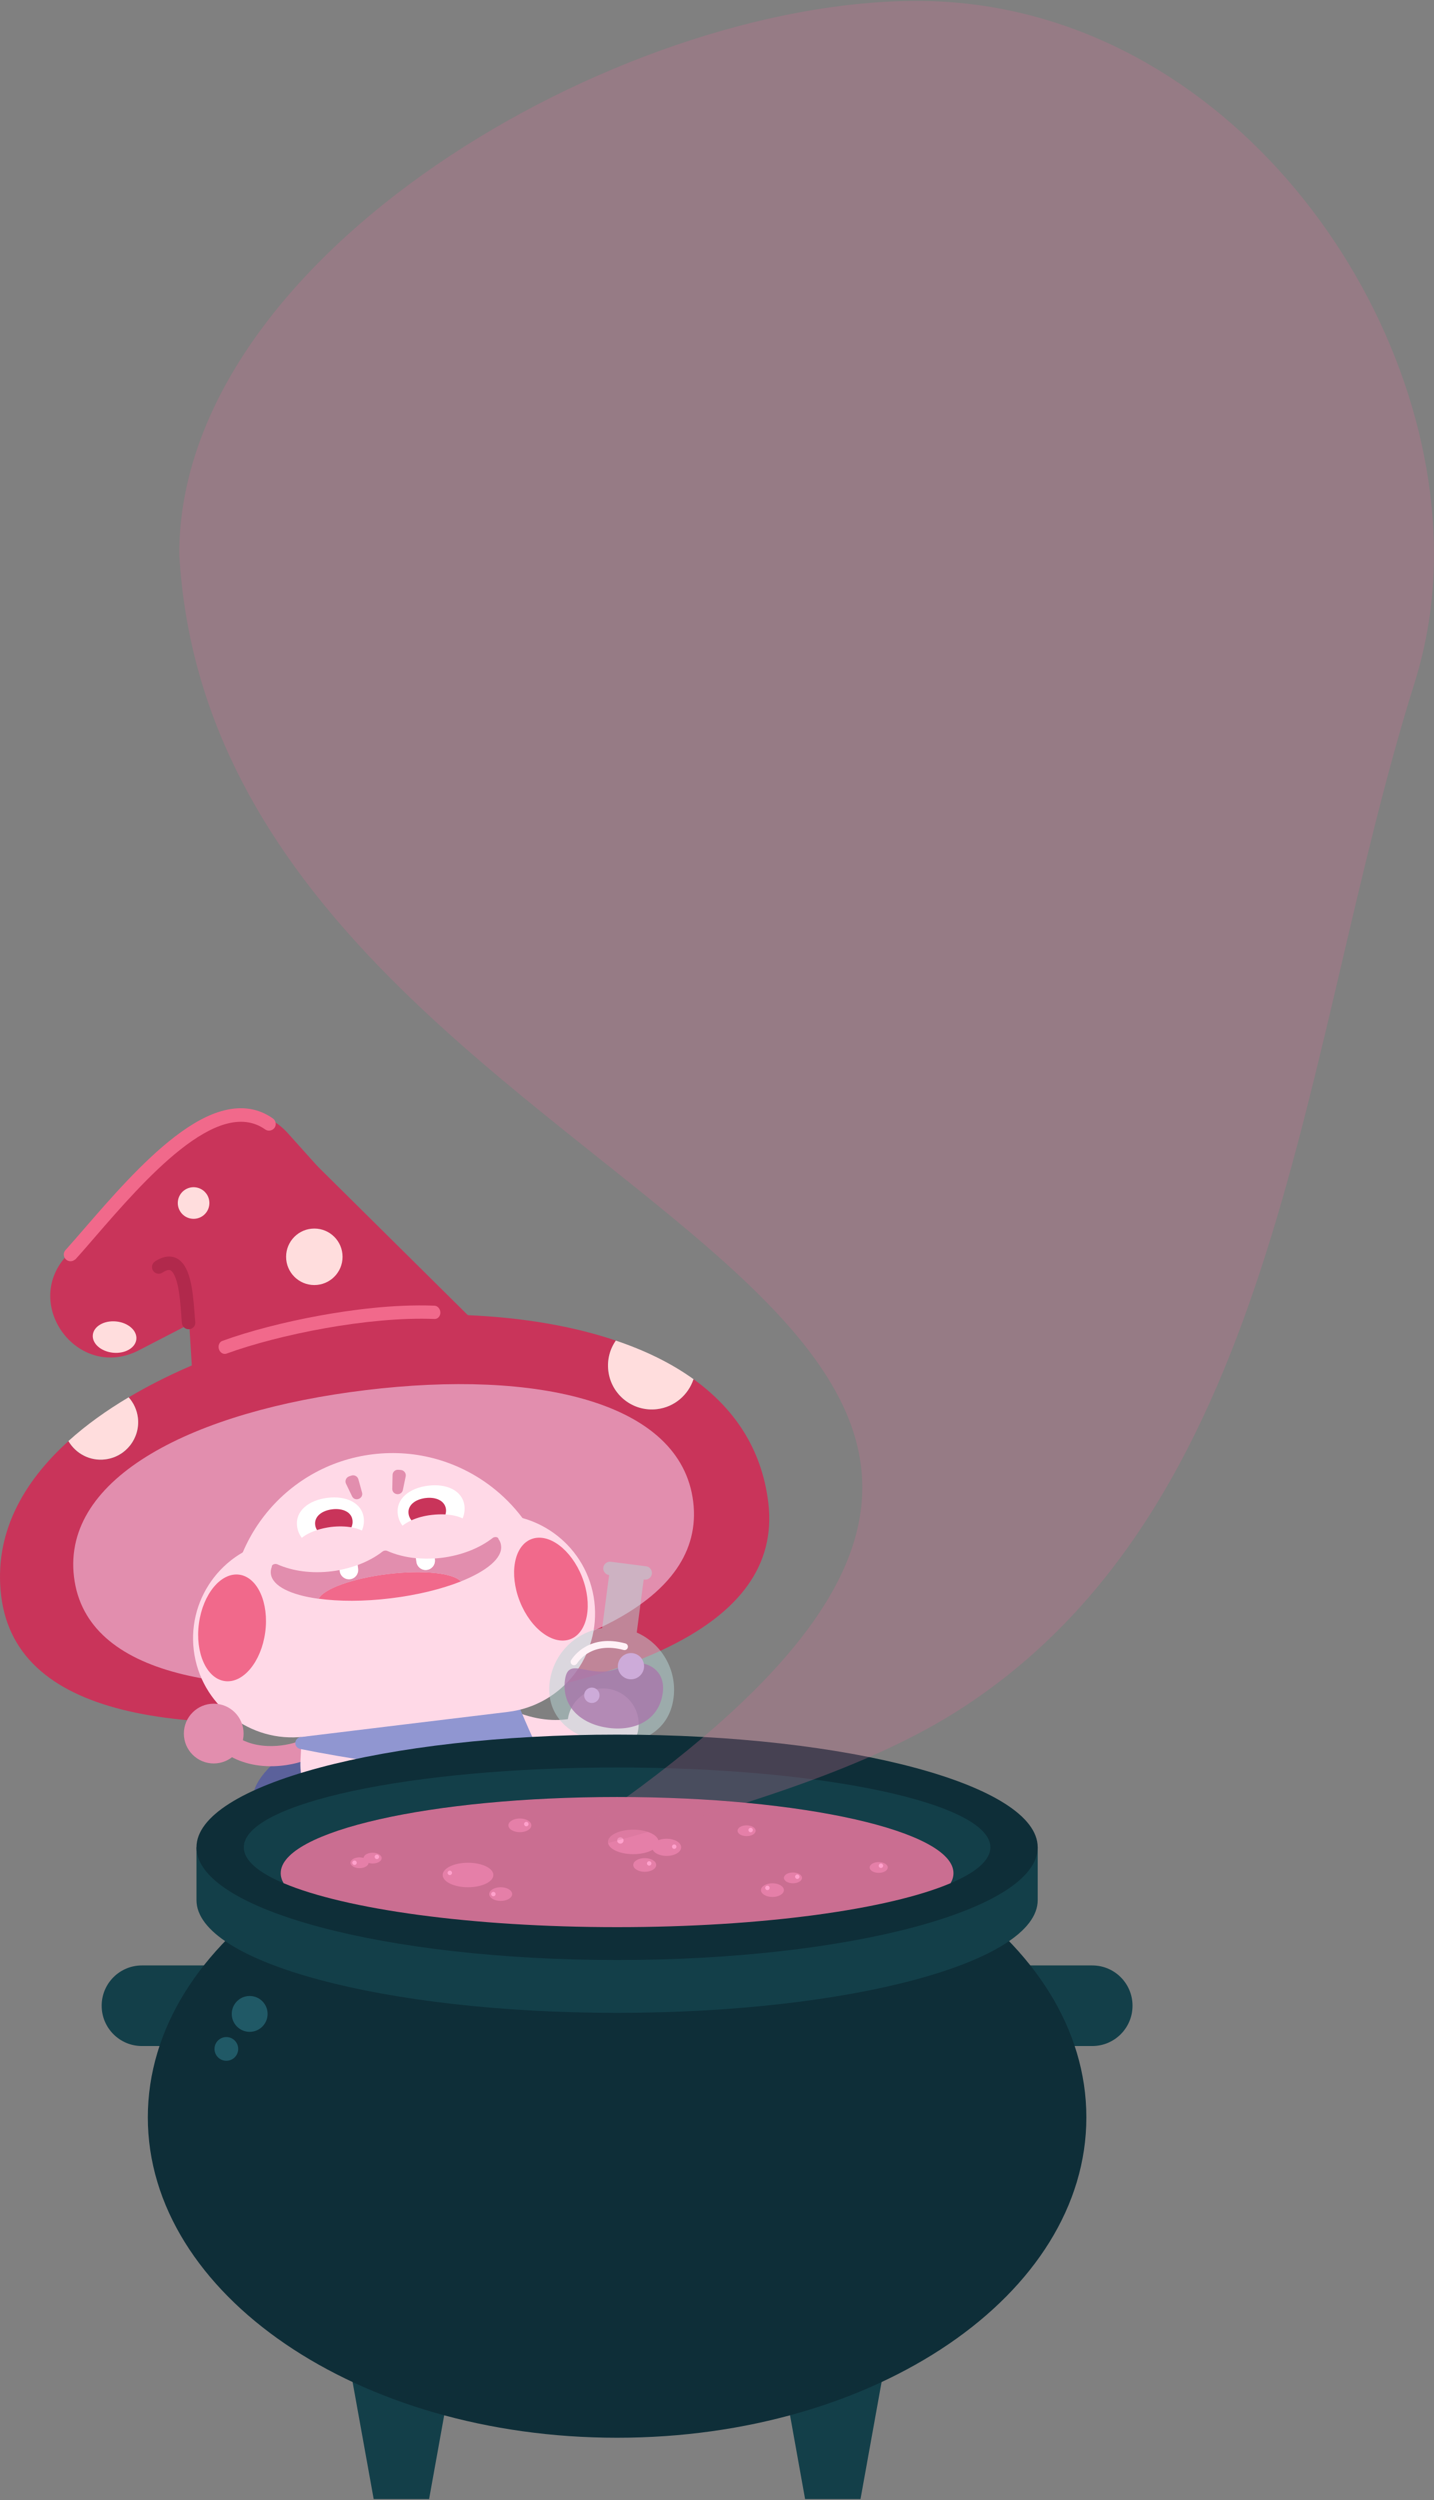 <svg width="804" height="1401" viewBox="0 0 804 1401" fill="none" xmlns="http://www.w3.org/2000/svg">
<rect x="0" y="0" width="804" height="1401" fill="#808080" stroke="none"/>
<path d="M101.68 670.436C99.519 635.914 141.173 617.004 165.755 641.37L323.674 797.722C342.421 816.253 336.748 847.858 312.76 858.772L168.564 924.251C144.577 935.165 117.077 918.633 115.403 892.322L101.68 670.436Z" fill="#C9345A"/>
<path d="M77.909 756.611C43.602 774.386 11.078 730.084 38.307 702.639L106.704 633.701C121.94 618.358 146.954 618.952 161.433 635.052L176.939 652.34C193.417 670.655 188.122 699.613 166.241 710.959L77.909 756.611Z" fill="#C9345A"/>
<path d="M107.353 744.511C106.975 744.673 106.596 744.781 106.164 744.835C104.111 745.052 102.22 743.539 102.004 741.486C101.842 740.081 101.734 738.46 101.626 736.569C101.248 731.761 100.816 725.818 99.735 720.686C98.222 713.77 96.331 712.204 95.575 711.825C94.386 711.231 92.442 712.203 91.091 713.122C89.362 714.256 87.039 713.824 85.85 712.095C84.716 710.367 85.148 708.043 86.877 706.855C89.902 704.856 94.441 702.911 98.871 705.018C106.488 708.746 108.055 721.766 109.082 735.921C109.19 737.758 109.352 739.325 109.46 740.567C109.73 742.35 108.811 743.863 107.353 744.511Z" fill="#B1294C"/>
<path d="M263.38 763.957C263.164 764.065 262.894 764.119 262.678 764.173C221.564 773.627 167.97 798.695 138.418 817.497C136.689 818.631 134.312 818.091 133.231 816.362C132.097 814.633 132.637 812.256 134.366 811.175C149.493 801.505 170.347 790.592 191.633 781.083C209.246 773.249 235.557 762.66 260.949 756.825C263.002 756.339 265.001 757.636 265.433 759.635C265.919 761.471 265.001 763.2 263.38 763.957Z" fill="#F1698B"/>
<path d="M41.063 706.42C39.766 707.015 38.145 706.798 37.011 705.772C35.444 704.367 35.336 701.99 36.741 700.477C39.982 696.858 43.602 692.698 47.384 688.321C61.809 671.681 79.799 650.935 97.952 636.997C108.163 629.163 117.24 624.3 125.776 622.193C135.987 619.654 145.117 621.167 153.005 626.732C154.68 627.92 155.112 630.297 153.923 631.972C152.735 633.647 150.358 634.079 148.683 632.891C121.886 613.981 80.502 661.741 53.164 693.292C49.329 697.722 45.763 701.882 42.413 705.556C41.981 705.88 41.549 706.204 41.063 706.42Z" fill="#F1698B"/>
<path d="M176.236 720.087C184.979 720.087 192.066 713 192.066 704.257C192.066 695.515 184.979 688.428 176.236 688.428C167.494 688.428 160.407 695.515 160.407 704.257C160.407 713 167.494 720.087 176.236 720.087Z" fill="#FFDDDD"/>
<path d="M113.846 681.216C117.765 678.286 118.567 672.734 115.638 668.815C112.708 664.896 107.156 664.094 103.237 667.023C99.318 669.953 98.516 675.505 101.445 679.424C104.375 683.343 109.927 684.145 113.846 681.216Z" fill="#FFDDDD"/>
<path d="M76.455 750.43C76.926 745.589 71.843 741.133 65.102 740.477C58.36 739.821 52.513 743.213 52.042 748.053C51.571 752.894 56.654 757.35 63.395 758.007C70.136 758.663 75.984 755.271 76.455 750.43Z" fill="#FFDDDD"/>
<path d="M388.829 772.821C385.966 781.627 378.24 788.434 368.407 789.623C354.955 791.244 342.691 781.681 341.07 768.174C340.314 761.961 341.988 755.964 345.284 751.21C299.416 735.705 243.661 734.084 200.116 739.378C164.296 743.755 113.566 758.396 72.128 783.032C74.883 786.111 76.774 790.055 77.314 794.485C78.719 805.993 70.507 816.42 58.999 817.825C50.409 818.851 42.413 814.583 38.361 807.56C12.645 830.791 -3.509 859.749 0.651 894.218C9.295 965.262 108.055 973.96 226.805 959.535C345.608 945.11 439.398 913.073 430.754 841.974C427.08 811.503 411.358 789.029 388.829 772.821Z" fill="#C9345A"/>
<path d="M58.999 817.769C70.507 816.365 78.665 805.938 77.314 794.43C76.774 790 74.883 786.056 72.128 782.977C59.864 790.27 48.356 798.428 38.361 807.504C42.467 814.528 50.463 818.85 58.999 817.769Z" fill="#FFDDDD"/>
<path d="M368.407 789.624C378.186 788.435 385.912 781.628 388.829 772.821C376.133 763.691 361.33 756.614 345.284 751.211C341.934 755.965 340.314 761.962 341.07 768.175C342.691 781.682 354.955 791.244 368.407 789.624Z" fill="#FFDDDD"/>
<path d="M334.101 1026.15C322.107 1015.45 310.221 997.407 303.846 986.494L170.888 975.148C158.138 982.172 138.418 998.866 142.524 1010.05C145.82 1019.13 137.392 1037.82 128.964 1050.95C126.262 1055.11 127.937 1060.51 132.907 1060.83C155.598 1062.29 200.71 1053.97 213.244 1052.46C227.994 1050.68 224.32 1040.52 247.821 1048.25C262.624 1053.16 304.171 1041.01 332.264 1034.58C335.776 1033.87 336.748 1028.53 334.101 1026.15Z" fill="#5B619B"/>
<path d="M388.667 841.541C395.475 897.728 320.432 928.847 224.536 940.463C128.693 952.079 48.302 939.869 41.495 883.681C34.688 827.494 109.082 790.594 204.924 778.978C300.767 767.309 381.806 785.3 388.667 841.541Z" fill="#E28EAE"/>
<path d="M129.611 916.313C123.56 866.392 159.11 820.956 209.084 814.905C259.058 808.854 304.44 844.404 310.491 894.378L315.299 933.979L134.42 955.914L129.611 916.313Z" fill="#FFD9E7"/>
<path d="M318.433 974.714C312.274 975.47 306.007 975.254 299.632 974.119C288.341 972.066 279.805 967.582 275.753 965.421C275.375 965.205 275.05 965.043 274.78 964.881L279.967 954.832C280.291 954.994 280.669 955.21 281.047 955.426C310.167 970.824 329.131 960.937 335.344 957.641L340.584 967.636C333.399 971.418 325.997 973.741 318.433 974.714Z" fill="#FFD9E7"/>
<path d="M129.341 970.555L121.778 978.929C129.017 985.466 138.58 989.194 149.439 989.68C160.569 990.166 169.159 987.195 171.536 986.276L167.484 975.741C163.648 977.2 157.057 978.713 149.98 978.388C141.605 978.01 134.69 975.417 129.341 970.555Z" fill="#E28EAE"/>
<path d="M169.915 956.615C170.779 938.3 184.772 923.226 202.979 921.011L237.826 916.797C256.033 914.582 273.213 925.82 278.454 943.432L287.044 972.336C293.689 994.703 278.616 1017.61 255.493 1020.42L210.597 1025.88C187.474 1028.69 167.322 1009.99 168.456 986.707L169.915 956.615Z" fill="#FFD9E7"/>
<path d="M308.817 994.434C313.031 1001.78 218.809 990.274 168.457 980.063C164.459 979.252 164.675 973.958 168.727 973.31L290.286 954.4C294.392 964.557 303.522 985.249 308.817 994.434Z" fill="#9096D1"/>
<path d="M108.649 924.741C104.975 894.325 126.64 866.609 157.057 862.935L271.43 849.051C301.847 845.377 329.562 867.041 333.236 897.458C336.91 927.875 315.245 955.59 284.829 959.264L225.508 966.449L170.455 973.149C140.038 976.823 112.377 955.158 108.649 924.741Z" fill="#FFD9E7"/>
<path d="M148.691 914.717C150.923 898.248 144.415 883.771 134.156 882.38C123.896 880.99 113.77 893.213 111.538 909.681C109.306 926.15 115.813 940.627 126.073 942.018C136.332 943.408 146.459 931.185 148.691 914.717Z" fill="#F1698B"/>
<path d="M319.942 918.462C329.571 914.657 332.426 899.042 326.318 883.586C320.211 868.13 307.453 858.684 297.824 862.489C288.195 866.294 285.341 881.909 291.449 897.365C297.556 912.821 310.314 922.267 319.942 918.462Z" fill="#F1698B"/>
<path d="M202.979 836.301C203.952 839.813 198.927 841.703 197.36 838.408L194.011 831.438C193.2 829.818 194.065 827.873 195.74 827.279L197.036 826.846C198.657 826.306 200.44 827.225 200.926 828.899L202.979 836.301Z" fill="#E28EAE"/>
<path d="M219.944 834.192C219.835 837.866 225.13 838.46 225.886 834.894L227.453 827.331C227.831 825.548 226.535 823.873 224.752 823.711L223.347 823.603C221.618 823.441 220.106 824.792 220.106 826.52L219.944 834.192Z" fill="#E28EAE"/>
<path d="M119.833 988.168C129.083 988.168 136.581 980.67 136.581 971.42C136.581 962.17 129.083 954.672 119.833 954.672C110.583 954.672 103.085 962.17 103.085 971.42C103.085 980.67 110.583 988.168 119.833 988.168Z" fill="#E28EAE"/>
<path d="M338.152 986.008C349.163 986.008 358.088 977.082 358.088 966.072C358.088 955.062 349.163 946.137 338.152 946.137C327.142 946.137 318.217 955.062 318.217 966.072C318.217 977.082 327.142 986.008 338.152 986.008Z" fill="#FFD9E7"/>
<g opacity="0.5">
<path fill-rule="evenodd" clip-rule="evenodd" d="M342.475 875.144C340.422 874.873 338.531 876.332 338.26 878.385C337.99 880.438 339.449 882.329 341.502 882.599L337.612 912.314C322.593 914.637 310.329 926.577 308.222 942.352C305.737 961.532 319.892 973.904 339.071 976.389C358.25 978.874 375.16 970.608 377.646 951.429C379.699 935.653 370.892 920.904 357.008 914.799L360.897 885.085L361.276 885.138C363.329 885.409 365.22 883.95 365.49 881.897C365.76 879.844 364.301 877.953 362.248 877.683L342.475 875.144Z" fill="#B7D6D6"/>
</g>
<g opacity="0.8">
<path d="M371.595 948.563C369.596 963.691 356.251 970.228 341.124 968.229C325.996 966.23 314.759 956.505 316.758 941.378C318.757 926.25 332.372 943.593 350.092 933.112C358.736 929.222 373.594 933.436 371.595 948.563Z" fill="#A977AB"/>
</g>
<path d="M353.766 941.004C357.824 941.004 361.114 937.714 361.114 933.656C361.114 929.598 357.824 926.309 353.766 926.309C349.709 926.309 346.419 929.598 346.419 933.656C346.419 937.714 349.709 941.004 353.766 941.004Z" fill="#CDABD9"/>
<path d="M331.832 954.293C334.219 954.293 336.154 952.358 336.154 949.971C336.154 947.584 334.219 945.648 331.832 945.648C329.445 945.648 327.51 947.584 327.51 949.971C327.51 952.358 329.445 954.293 331.832 954.293Z" fill="#CDABD9"/>
<path d="M322.053 933.115C321.62 933.169 321.188 933.061 320.81 932.845C319.946 932.305 319.675 931.116 320.216 930.252C321.782 927.767 330.643 915.503 350.632 920.905C351.659 921.176 352.253 922.202 351.983 923.229C351.713 924.255 350.687 924.849 349.66 924.579C332.21 919.879 324.7 930.198 323.403 932.305C323.079 932.737 322.593 933.007 322.053 933.115Z" fill="#FFF2F7"/>
<path d="M199.251 1046.25L188.014 1047.6C186.015 1031.12 187.744 1022.91 202.007 1006.75L210.489 1014.21C198.225 1028.2 197.685 1033.49 199.251 1046.25Z" fill="#FFD9E7"/>
<path d="M282.236 1036.19L270.998 1037.54C269.431 1024.79 267.648 1019.77 252.413 1009.18L258.842 999.889C276.563 1012.15 280.237 1019.72 282.236 1036.19Z" fill="#FFD9E7"/>
<path d="M151.168 1059.1C150.52 1053.65 154.41 1048.68 159.866 1047.97L198.927 1043.22L200.818 1058.56C201.142 1061.05 199.36 1063.26 196.928 1063.53L162.352 1067.75C156.787 1068.45 151.817 1064.56 151.168 1059.1Z" fill="#E28EAE"/>
<path d="M320.81 1038.52C320.162 1033.06 315.192 1029.17 309.681 1029.82L270.62 1034.57L272.511 1049.92C272.835 1052.4 275.05 1054.13 277.481 1053.81L312.058 1049.59C317.569 1048.95 321.459 1043.98 320.81 1038.52Z" fill="#E28EAE"/>
<path d="M244.255 739.05C244.039 739.104 243.823 739.104 243.607 739.104C206.545 737.591 155.868 747.964 127.018 758.5C125.29 759.148 123.399 758.013 122.75 756.068C122.102 754.069 122.967 751.963 124.695 751.368C139.499 745.966 159.434 740.779 179.478 737.159C196.064 734.134 220.592 730.73 243.553 731.649C245.39 731.703 246.903 733.485 246.903 735.538C246.903 737.321 245.768 738.78 244.255 739.05Z" fill="#F1698B"/>
<path d="M217.405 882.005C197.577 884.437 181.531 890.271 178.614 895.836C189.959 897.403 204.006 897.457 219.079 895.62C234.153 893.783 247.767 890.38 258.41 886.166C254.25 881.465 237.286 879.574 217.405 882.005Z" fill="#F1698B"/>
<path d="M196.334 884.924C199.197 884.599 201.25 881.952 200.872 879.089L200.602 876.928C197.36 878.116 193.957 879.089 190.391 879.737L190.445 880.385C190.823 883.195 193.417 885.248 196.334 884.924Z" fill="white"/>
<path d="M279.48 862.396C279.48 862.072 279.264 861.747 278.886 861.531C278.832 861.531 278.778 861.477 278.778 861.477C278.022 861.153 276.941 861.261 276.239 861.801C268.729 867.636 258.572 871.58 247.605 872.931C246.308 873.093 245.066 873.201 243.769 873.309L243.823 873.903C244.147 876.767 242.148 879.36 239.285 879.738C236.422 880.062 233.828 878.063 233.45 875.2L233.18 873.147C227.399 872.553 221.888 871.202 217.08 869.041C216.324 868.717 215.243 868.825 214.541 869.365C210.543 872.499 205.789 875.038 200.548 876.983L200.818 879.144C201.142 882.007 199.143 884.6 196.28 884.979C193.417 885.303 190.823 883.304 190.445 880.44L190.391 879.792C188.932 880.062 187.42 880.332 185.907 880.495C174.94 881.845 164.134 880.44 155.436 876.55C154.68 876.226 153.599 876.334 152.897 876.875C152.843 876.929 152.843 876.929 152.789 876.983C152.465 877.307 152.357 877.631 152.411 877.955C151.871 879.306 151.708 880.602 151.871 881.899C152.735 888.814 163.108 893.785 178.613 895.892C181.531 890.381 197.577 884.492 217.404 882.061C237.232 879.63 254.25 881.521 258.356 886.167C272.889 880.387 281.803 873.039 280.939 866.178C280.831 864.827 280.345 863.584 279.48 862.396Z" fill="#E28EAE"/>
<path d="M239.285 879.683C242.148 879.359 244.201 876.711 243.823 873.848L243.769 873.254C240.203 873.47 236.638 873.416 233.234 873.092L233.504 875.145C233.828 878.008 236.421 880.061 239.285 879.683Z" fill="white"/>
<path d="M176.722 854.507C176.128 849.752 180.504 846.457 186.285 845.754C192.066 845.052 197.09 847.213 197.63 851.967C197.792 853.318 197.576 854.669 197.036 855.857C199.251 856.236 201.25 856.83 202.925 857.64C203.843 855.425 204.221 853.048 203.951 850.671C202.925 842.027 193.956 838.029 183.583 839.325C173.264 840.568 165.485 846.565 166.565 855.209C166.835 857.64 167.808 859.855 169.212 861.746C171.319 860.017 174.237 858.505 177.749 857.424C177.208 856.506 176.884 855.587 176.722 854.507Z" fill="white"/>
<path d="M186.285 845.755C180.504 846.457 176.128 849.753 176.723 854.507C176.831 855.534 177.209 856.506 177.749 857.37C180.126 856.614 182.773 856.02 185.583 855.642C189.743 855.156 193.633 855.263 197.036 855.804C197.577 854.561 197.793 853.264 197.631 851.914C197.09 847.213 192.066 845.052 186.285 845.755Z" fill="#C9345A"/>
<path d="M229.074 848.186C228.48 843.432 232.856 840.137 238.637 839.434C244.418 838.732 249.442 840.893 249.982 845.647C250.09 846.674 249.982 847.646 249.712 848.619C253.494 848.835 256.844 849.645 259.383 850.833C260.301 848.618 260.679 846.241 260.409 843.864C259.383 835.22 250.414 831.222 240.041 832.519C229.722 833.761 221.943 839.758 223.023 848.402C223.293 850.833 224.266 853.049 225.67 854.94C227.021 853.859 228.696 852.833 230.641 851.968C229.776 850.834 229.236 849.537 229.074 848.186Z" fill="white"/>
<path d="M238.637 839.434C232.856 840.137 228.48 843.432 229.075 848.186C229.237 849.591 229.831 850.834 230.695 851.914C233.883 850.456 237.827 849.375 242.095 848.889C244.796 848.565 247.389 848.511 249.767 848.619C250.037 847.646 250.145 846.674 250.037 845.647C249.388 840.893 244.364 838.732 238.637 839.434Z" fill="#C9345A"/>
<path d="M240.581 1400.37H209.516L194.551 1317.38H255.546L240.581 1400.37Z" fill="#133F49"/>
<path d="M482.456 1400.37H451.391L436.48 1317.38H497.422L482.456 1400.37Z" fill="#133F49"/>
<path d="M118.698 1146.51H79.583C67.103 1146.51 57 1136.4 57 1123.92C57 1111.44 67.103 1101.34 79.583 1101.34H118.698C131.178 1101.34 141.281 1111.44 141.281 1123.92C141.281 1136.4 131.178 1146.51 118.698 1146.51Z" fill="#133F49"/>
<path d="M612.389 1146.51H573.274C560.794 1146.51 550.691 1136.4 550.691 1123.92C550.691 1111.44 560.794 1101.34 573.274 1101.34H612.389C624.869 1101.34 634.972 1111.44 634.972 1123.92C634.972 1136.4 624.869 1146.51 612.389 1146.51Z" fill="#133F49"/>
<path d="M345.986 1366.01C491.296 1366.01 609.094 1285.64 609.094 1186.48C609.094 1087.33 491.296 1006.96 345.986 1006.96C200.676 1006.96 82.878 1087.33 82.878 1186.48C82.878 1285.64 200.676 1366.01 345.986 1366.01Z" fill="#0E2E38"/>
<path d="M554.365 1035.16C514.764 1015.17 436.318 1001.61 345.986 1001.61C255.654 1001.61 177.262 1015.22 137.607 1035.16H110.162V1064.76C110.162 1099.66 215.729 1127.92 345.986 1127.92C476.243 1127.92 581.81 1099.66 581.81 1064.76V1035.16H554.365Z" fill="#133F49"/>
<path d="M345.986 1098.31C476.228 1098.31 581.81 1070.04 581.81 1035.16C581.81 1000.28 476.228 972 345.986 972C215.744 972 110.162 1000.28 110.162 1035.16C110.162 1070.04 215.744 1098.31 345.986 1098.31Z" fill="#0E2E38"/>
<path d="M555.283 1035.16C555.283 1010.47 461.602 990.422 345.986 990.422C230.37 990.422 136.688 1010.47 136.688 1035.16C136.688 1042.39 144.738 1049.26 159.001 1055.25C157.921 1053.42 157.381 1051.53 157.381 1049.63C157.381 1026.02 241.823 1006.95 345.986 1006.95C450.148 1006.95 534.591 1026.08 534.591 1049.63C534.591 1051.53 534.051 1053.42 532.971 1055.25C547.234 1049.26 555.283 1042.39 555.283 1035.16Z" fill="#133F49"/>
<path d="M345.986 1006.96C241.824 1006.96 157.381 1026.08 157.381 1049.64C157.381 1051.53 157.921 1053.42 159.002 1055.25C193.47 1069.84 264.245 1079.89 345.986 1079.89C427.728 1079.89 498.502 1069.9 532.971 1055.25C534.051 1053.42 534.592 1051.53 534.592 1049.64C534.592 1026.08 450.149 1006.96 345.986 1006.96Z" fill="#CA6E91"/>
<path d="M355.063 1038.99C362.91 1038.99 369.272 1035.92 369.272 1032.13C369.272 1028.34 362.91 1025.27 355.063 1025.27C347.216 1025.27 340.854 1028.34 340.854 1032.13C340.854 1035.92 347.216 1038.99 355.063 1038.99Z" fill="#E57FA8"/>
<path d="M373.756 1039.97C378.262 1039.97 381.914 1037.81 381.914 1035.16C381.914 1032.5 378.262 1030.35 373.756 1030.35C369.251 1030.35 365.598 1032.5 365.598 1035.16C365.598 1037.81 369.251 1039.97 373.756 1039.97Z" fill="#E57FA8"/>
<path d="M361.492 1048.88C365.042 1048.88 367.921 1047.16 367.921 1045.04C367.921 1042.92 365.042 1041.21 361.492 1041.21C357.941 1041.21 355.062 1042.92 355.062 1045.04C355.062 1047.16 357.941 1048.88 361.492 1048.88Z" fill="#E57FA8"/>
<path d="M433.077 1062.98C436.627 1062.98 439.506 1061.26 439.506 1059.14C439.506 1057.03 436.627 1055.31 433.077 1055.31C429.526 1055.31 426.647 1057.03 426.647 1059.14C426.647 1061.26 429.526 1062.98 433.077 1062.98Z" fill="#E57FA8"/>
<path d="M444.584 1055.31C447.389 1055.31 449.662 1053.95 449.662 1052.28C449.662 1050.61 447.389 1049.26 444.584 1049.26C441.779 1049.26 439.505 1050.61 439.505 1052.28C439.505 1053.95 441.779 1055.31 444.584 1055.31Z" fill="#E57FA8"/>
<path d="M418.598 1028.89C421.402 1028.89 423.676 1027.53 423.676 1025.86C423.676 1024.19 421.402 1022.84 418.598 1022.84C415.793 1022.84 413.519 1024.19 413.519 1025.86C413.519 1027.53 415.793 1028.89 418.598 1028.89Z" fill="#E57FA8"/>
<path d="M492.668 1049.47C495.473 1049.47 497.746 1048.12 497.746 1046.45C497.746 1044.78 495.473 1043.42 492.668 1043.42C489.863 1043.42 487.589 1044.78 487.589 1046.45C487.589 1048.12 489.863 1049.47 492.668 1049.47Z" fill="#E57FA8"/>
<path d="M262.408 1057.53C270.255 1057.53 276.617 1054.45 276.617 1050.66C276.617 1046.87 270.255 1043.8 262.408 1043.8C254.56 1043.8 248.199 1046.87 248.199 1050.66C248.199 1054.45 254.56 1057.53 262.408 1057.53Z" fill="#E57FA8"/>
<path d="M280.723 1065.2C284.274 1065.2 287.152 1063.48 287.152 1061.36C287.152 1059.24 284.274 1057.52 280.723 1057.52C277.172 1057.52 274.294 1059.24 274.294 1061.36C274.294 1063.48 277.172 1065.2 280.723 1065.2Z" fill="#E57FA8"/>
<path d="M201.574 1046.83C204.379 1046.83 206.653 1045.47 206.653 1043.8C206.653 1042.13 204.379 1040.78 201.574 1040.78C198.769 1040.78 196.496 1042.13 196.496 1043.8C196.496 1045.47 198.769 1046.83 201.574 1046.83Z" fill="#E57FA8"/>
<path d="M208.922 1044.23C211.726 1044.23 214 1042.88 214 1041.21C214 1039.54 211.726 1038.18 208.922 1038.18C206.117 1038.18 203.843 1039.54 203.843 1041.21C203.843 1042.88 206.117 1044.23 208.922 1044.23Z" fill="#E57FA8"/>
<path d="M291.474 1026.68C295.024 1026.68 297.903 1024.96 297.903 1022.84C297.903 1020.72 295.024 1019 291.474 1019C287.923 1019 285.044 1020.72 285.044 1022.84C285.044 1024.96 287.923 1026.68 291.474 1026.68Z" fill="#E57FA8"/>
<path d="M347.823 1033.1C348.808 1033.1 349.606 1032.31 349.606 1031.32C349.606 1030.34 348.808 1029.54 347.823 1029.54C346.838 1029.54 346.04 1030.34 346.04 1031.32C346.04 1032.31 346.838 1033.1 347.823 1033.1Z" fill="#FFA1CC"/>
<path d="M363.977 1045.42C364.663 1045.42 365.22 1044.86 365.22 1044.18C365.22 1043.49 364.663 1042.94 363.977 1042.94C363.291 1042.94 362.734 1043.49 362.734 1044.18C362.734 1044.86 363.291 1045.42 363.977 1045.42Z" fill="#FFA1CC"/>
<path d="M378.024 1036.02C378.71 1036.02 379.266 1035.47 379.266 1034.78C379.266 1034.09 378.71 1033.54 378.024 1033.54C377.338 1033.54 376.781 1034.09 376.781 1034.78C376.781 1035.47 377.338 1036.02 378.024 1036.02Z" fill="#FFA1CC"/>
<path d="M420.867 1026.73C421.553 1026.73 422.109 1026.17 422.109 1025.49C422.109 1024.8 421.553 1024.24 420.867 1024.24C420.18 1024.24 419.624 1024.8 419.624 1025.49C419.624 1026.17 420.18 1026.73 420.867 1026.73Z" fill="#FFA1CC"/>
<path d="M430.267 1059.15C430.954 1059.15 431.51 1058.59 431.51 1057.9C431.51 1057.22 430.954 1056.66 430.267 1056.66C429.581 1056.66 429.025 1057.22 429.025 1057.9C429.025 1058.59 429.581 1059.15 430.267 1059.15Z" fill="#FFA1CC"/>
<path d="M447.015 1052.88C447.701 1052.88 448.258 1052.32 448.258 1051.64C448.258 1050.95 447.701 1050.39 447.015 1050.39C446.329 1050.39 445.772 1050.95 445.772 1051.64C445.772 1052.32 446.329 1052.88 447.015 1052.88Z" fill="#FFA1CC"/>
<path d="M493.91 1046.72C494.596 1046.72 495.153 1046.16 495.153 1045.48C495.153 1044.79 494.596 1044.23 493.91 1044.23C493.224 1044.23 492.667 1044.79 492.667 1045.48C492.667 1046.16 493.224 1046.72 493.91 1046.72Z" fill="#FFA1CC"/>
<path d="M252.197 1050.72C252.883 1050.72 253.439 1050.16 253.439 1049.47C253.439 1048.79 252.883 1048.23 252.197 1048.23C251.51 1048.23 250.954 1048.79 250.954 1049.47C250.954 1050.16 251.51 1050.72 252.197 1050.72Z" fill="#FFA1CC"/>
<path d="M276.617 1062.6C277.303 1062.6 277.859 1062.05 277.859 1061.36C277.859 1060.67 277.303 1060.12 276.617 1060.12C275.93 1060.12 275.374 1060.67 275.374 1061.36C275.374 1062.05 275.93 1062.6 276.617 1062.6Z" fill="#FFA1CC"/>
<path d="M295.094 1023.38C295.78 1023.38 296.336 1022.82 296.336 1022.14C296.336 1021.45 295.78 1020.89 295.094 1020.89C294.407 1020.89 293.851 1021.45 293.851 1022.14C293.851 1022.82 294.407 1023.38 295.094 1023.38Z" fill="#FFA1CC"/>
<path d="M198.765 1045.04C199.451 1045.04 200.008 1044.49 200.008 1043.8C200.008 1043.11 199.451 1042.56 198.765 1042.56C198.079 1042.56 197.522 1043.11 197.522 1043.8C197.522 1044.49 198.079 1045.04 198.765 1045.04Z" fill="#FFA1CC"/>
<path d="M211.299 1041.75C211.986 1041.75 212.542 1041.19 212.542 1040.51C212.542 1039.82 211.986 1039.26 211.299 1039.26C210.613 1039.26 210.057 1039.82 210.057 1040.51C210.057 1041.19 210.613 1041.75 211.299 1041.75Z" fill="#FFA1CC"/>
<path d="M139.984 1138.56C145.534 1138.56 150.033 1134.06 150.033 1128.51C150.033 1122.96 145.534 1118.46 139.984 1118.46C134.434 1118.46 129.935 1122.96 129.935 1128.51C129.935 1134.06 134.434 1138.56 139.984 1138.56Z" fill="#205966"/>
<path d="M126.91 1154.77C130.58 1154.77 133.555 1151.79 133.555 1148.12C133.555 1144.45 130.58 1141.48 126.91 1141.48C123.24 1141.48 120.265 1144.45 120.265 1148.12C120.265 1151.79 123.24 1154.77 126.91 1154.77Z" fill="#205966"/>
<path d="M804 310.5C804 336.881 799.974 360.746 793.014 382.937C729.135 586.6 719.318 838.797 540.982 956.08C482.79 994.351 398.908 1017.47 295.5 1045C804 719.5 122 692.5 100.5 310.5C100.5 142.882 346.382 0.5 514 0.5C681.618 0.5 804 164.5 804 310.5Z" fill="#CA6E91" fill-opacity="0.3"/>
</svg>
